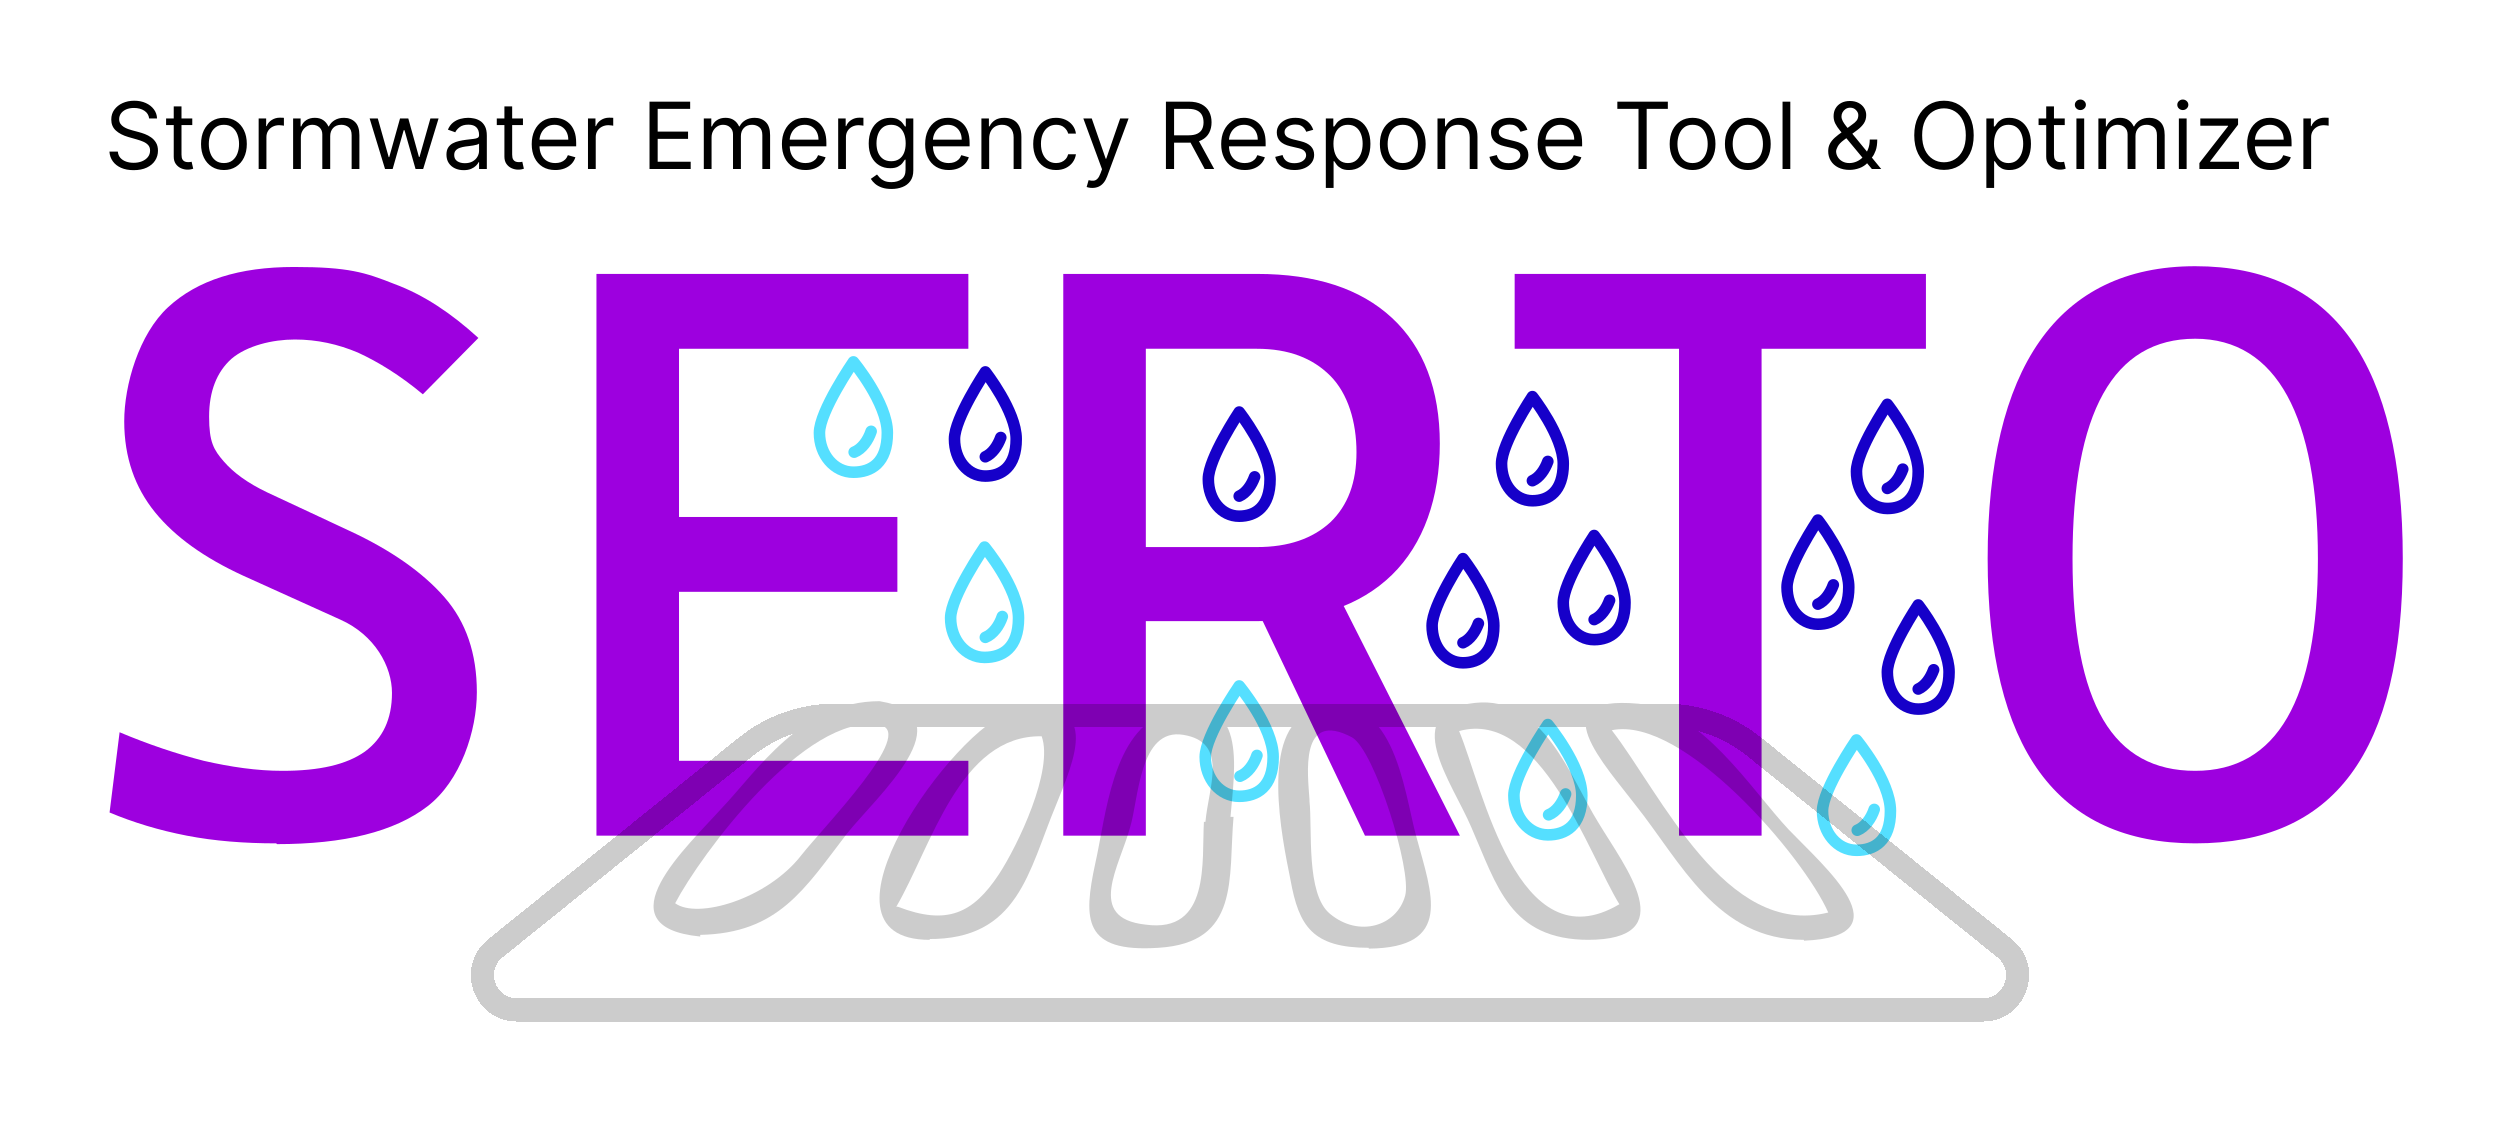 <svg width="324" height="146" viewBox="0 0 324 146" fill="none" xmlns="http://www.w3.org/2000/svg">
<path d="M129.7 56.7C129.3 57.8 128.6 58.8 127.7 59.2M127.7 61.7C125.4 61.7 123.7 59.6 123.7 56.9C123.7 54.2 127.7 48.2 127.7 48.2C127.7 48.2 131.7 53.3 131.7 56.9C131.7 60.5 129.8 61.7 127.7 61.7Z" stroke="#1600C9" stroke-width="1.5" stroke-linecap="round" stroke-linejoin="round"/>
<path d="M112.9 55.9C112.5 57.1 111.7 58.2 110.7 58.6M110.6 61.2C108.1 61.2 106.2 58.9 106.2 56.1C106.2 53.3 110.6 46.9 110.6 46.9C110.6 46.9 115 52.2 115 56.1C115 60 112.9 61.2 110.6 61.2Z" stroke="#55DFFF" stroke-width="1.5" stroke-linecap="round" stroke-linejoin="round"/>
<path d="M129.9 79.9C129.5 81.1 128.7 82.2 127.7 82.6M127.6 85.2C125.1 85.2 123.2 82.9 123.2 80.1C123.2 77.3 127.6 70.9 127.6 70.9C127.6 70.9 132 76.2 132 80.1C132 84 129.9 85.2 127.6 85.2Z" stroke="#55DFFF" stroke-width="1.5" stroke-linecap="round" stroke-linejoin="round"/>
<path d="M162.9 97.9C162.5 99.1 161.7 100.2 160.7 100.6M160.6 103.2C158.1 103.2 156.2 100.9 156.2 98.1C156.2 95.3 160.6 88.9 160.6 88.9C160.6 88.9 165 94.2 165 98.1C165 102 162.9 103.2 160.6 103.2Z" stroke="#55DFFF" stroke-width="1.5" stroke-linecap="round" stroke-linejoin="round"/>
<path d="M202.9 102.9C202.5 104.1 201.7 105.2 200.7 105.6M200.6 108.2C198.1 108.2 196.2 105.9 196.2 103.1C196.2 100.3 200.6 93.9 200.6 93.9C200.6 93.9 205 99.2 205 103.1C205 107 202.9 108.2 200.6 108.2Z" stroke="#55DFFF" stroke-width="1.5" stroke-linecap="round" stroke-linejoin="round"/>
<path d="M242.9 104.9C242.5 106.1 241.7 107.2 240.7 107.6M240.6 110.2C238.1 110.2 236.2 107.9 236.2 105.1C236.2 102.3 240.6 95.9 240.6 95.9C240.6 95.9 245 101.2 245 105.1C245 109 242.9 110.2 240.6 110.2Z" stroke="#55DFFF" stroke-width="1.5" stroke-linecap="round" stroke-linejoin="round"/>
<path d="M162.6 61.8C162.2 62.9 161.5 63.9 160.6 64.3M160.6 66.9C158.3 66.9 156.6 64.8 156.6 62.1C156.6 59.4 160.6 53.4 160.6 53.4C160.6 53.4 164.6 58.5 164.6 62.1C164.6 65.7 162.7 66.9 160.6 66.9Z" stroke="#1600C9" stroke-width="1.5" stroke-linecap="round" stroke-linejoin="round"/>
<path d="M200.6 59.8C200.2 60.9 199.5 61.9 198.6 62.3M198.6 64.9C196.3 64.9 194.6 62.8 194.6 60.1C194.6 57.4 198.6 51.4 198.6 51.4C198.6 51.4 202.6 56.5 202.6 60.1C202.6 63.7 200.7 64.9 198.6 64.9Z" stroke="#1600C9" stroke-width="1.5" stroke-linecap="round" stroke-linejoin="round"/>
<path d="M208.6 77.8C208.2 78.9 207.5 79.9 206.6 80.3M206.6 82.9C204.3 82.9 202.6 80.8 202.6 78.1C202.6 75.4 206.6 69.4 206.6 69.4C206.6 69.4 210.6 74.5 210.6 78.1C210.6 81.7 208.7 82.9 206.6 82.9Z" stroke="#1600C9" stroke-width="1.5" stroke-linecap="round" stroke-linejoin="round"/>
<path d="M237.6 75.8C237.2 76.9 236.5 77.9 235.6 78.3M235.6 80.9C233.3 80.9 231.6 78.8 231.6 76.1C231.6 73.4 235.6 67.4 235.6 67.4C235.6 67.4 239.6 72.5 239.6 76.1C239.6 79.7 237.7 80.9 235.6 80.9Z" stroke="#1600C9" stroke-width="1.5" stroke-linecap="round" stroke-linejoin="round"/>
<path d="M246.6 60.8C246.2 61.9 245.5 62.9 244.6 63.3M244.6 65.9C242.3 65.9 240.6 63.8 240.6 61.1C240.6 58.4 244.6 52.4 244.6 52.4C244.6 52.4 248.6 57.5 248.6 61.1C248.6 64.7 246.7 65.9 244.6 65.9Z" stroke="#1600C9" stroke-width="1.5" stroke-linecap="round" stroke-linejoin="round"/>
<path d="M250.6 86.8C250.2 87.9 249.5 88.9 248.6 89.3M248.6 91.9C246.3 91.9 244.6 89.8 244.6 87.1C244.6 84.4 248.6 78.4 248.6 78.4C248.6 78.4 252.6 83.5 252.6 87.1C252.6 90.7 250.7 91.9 248.6 91.9Z" stroke="#1600C9" stroke-width="1.5" stroke-linecap="round" stroke-linejoin="round"/>
<path d="M191.6 80.8C191.2 81.9 190.5 82.9 189.6 83.3M189.6 85.9C187.3 85.9 185.6 83.8 185.6 81.1C185.6 78.4 189.6 72.4 189.6 72.4C189.6 72.4 193.6 77.5 193.6 81.1C193.6 84.7 191.7 85.9 189.6 85.9Z" stroke="#1600C9" stroke-width="1.5" stroke-linecap="round" stroke-linejoin="round"/>
<path d="M35.8 109.3C31.7 109.3 27.8 109 24.2 108.3C20.6 107.6 17.3 106.6 14.2 105.3L15.5 94.9C19.3 96.5 22.9 97.7 26.4 98.6C29.9 99.4 33.3 99.9 36.6 99.9C41.4 99.9 44.9 99.1 47.3 97.4C49.6 95.7 50.8 93.2 50.8 89.8C50.8 86.4 48.6 82.3 44.1 80.3L31.5 74.6C26.5 72.3 22.7 69.6 20.1 66.4C17.5 63.2 16.1 59.3 16.1 54.6C16.1 49.9 18 43.3 21.8 39.8C25.6 36.3 31 34.6 38.1 34.6C45.2 34.6 47.3 35.3 51.1 36.8C54.9 38.2 58.5 40.6 62 43.8L54.8 51.1C51.8 48.6 49 46.9 46.4 45.7C43.8 44.6 41.1 44 38.2 44C35.3 44 32 44.8 30 46.5C28.1 48.2 27.1 50.7 27.1 54C27.1 57.3 27.7 58.3 29 59.8C30.3 61.3 32.1 62.6 34.6 63.8L45.3 68.8C50.7 71.3 54.8 74.2 57.6 77.4C60.4 80.6 61.8 84.7 61.8 89.7C61.8 94.7 59.7 101.2 55.4 104.5C51.1 107.8 44.6 109.4 35.9 109.4L35.8 109.3Z" fill="#9D00DF"/>
<path d="M77.3 108.3V35.5H88V108.3H77.3ZM77.3 45.2V35.5H125.5V45.2H77.3ZM77.3 76.7V67H116.3V76.7H77.3ZM77.3 108.3V98.6H125.5V108.3H77.3Z" fill="#9D00DF"/>
<path d="M137.8 108.3V35.5H148.5V108.3H137.8ZM147.8 80.6V70.9H162.9C167 70.9 170.1 69.8 172.4 67.7C174.7 65.5 175.8 62.5 175.8 58.6C175.8 54.7 174.7 51 172.4 48.7C170.1 46.4 167 45.2 162.9 45.2H148L146.8 35.5H162.9C170.5 35.5 176.3 37.4 180.4 41.2C184.5 45 186.6 50.5 186.6 57.5C186.6 64.5 184.5 70.5 180.4 74.5C176.3 78.5 170.4 80.5 162.9 80.5H147.8V80.6ZM176.9 108.3L160.6 74.1H171.9L189.2 108.3H176.9Z" fill="#9D00DF"/>
<path d="M196.3 45.2V35.5H249.6V45.2H196.3ZM217.6 108.3V35.5H228.3V108.3H217.6Z" fill="#9D00DF"/>
<path d="M284.5 109.3C266.6 109.3 257.6 97 257.6 72.4C257.6 47.8 266.6 34.5 284.5 34.5C302.4 34.5 311.4 47.1 311.4 72.4C311.4 97.7 302.4 109.3 284.5 109.3ZM284.5 99.9C295.1 99.9 300.4 90.7 300.4 72.4C300.4 54.1 295.1 43.9 284.5 43.9C273.9 43.9 268.6 53.4 268.6 72.4C268.6 91.4 273.9 99.9 284.5 99.9Z" fill="#9D00DF"/>
<path d="M19.329 15.354C19.278 14.923 19.071 14.588 18.707 14.349C18.344 14.11 17.898 13.991 17.369 13.991C16.983 13.991 16.645 14.053 16.355 14.178C16.068 14.303 15.844 14.475 15.682 14.694C15.523 14.913 15.443 15.161 15.443 15.44C15.443 15.673 15.499 15.873 15.609 16.041C15.723 16.205 15.868 16.343 16.044 16.454C16.22 16.562 16.405 16.651 16.598 16.722C16.791 16.791 16.969 16.846 17.131 16.889L18.017 17.127C18.244 17.187 18.497 17.269 18.776 17.374C19.057 17.48 19.325 17.623 19.581 17.805C19.84 17.984 20.053 18.214 20.22 18.495C20.388 18.776 20.472 19.122 20.472 19.531C20.472 20.002 20.348 20.428 20.101 20.809C19.857 21.19 19.499 21.492 19.027 21.717C18.558 21.941 17.989 22.053 17.318 22.053C16.693 22.053 16.152 21.953 15.695 21.751C15.24 21.549 14.882 21.268 14.621 20.907C14.362 20.546 14.216 20.127 14.182 19.65H15.273C15.301 19.98 15.412 20.252 15.605 20.468C15.801 20.681 16.048 20.84 16.347 20.945C16.648 21.048 16.972 21.099 17.318 21.099C17.722 21.099 18.084 21.034 18.405 20.903C18.726 20.769 18.98 20.585 19.168 20.349C19.355 20.11 19.449 19.832 19.449 19.514C19.449 19.224 19.368 18.988 19.206 18.806C19.044 18.624 18.831 18.477 18.567 18.363C18.303 18.249 18.017 18.15 17.71 18.065L16.636 17.758C15.954 17.562 15.415 17.282 15.017 16.919C14.619 16.555 14.421 16.079 14.421 15.491C14.421 15.002 14.553 14.576 14.817 14.213C15.084 13.846 15.442 13.562 15.891 13.36C16.342 13.156 16.847 13.053 17.403 13.053C17.966 13.053 18.466 13.154 18.903 13.356C19.341 13.555 19.688 13.828 19.943 14.174C20.202 14.521 20.338 14.914 20.352 15.354H19.329ZM24.919 15.354V16.207H21.527V15.354H24.919ZM22.516 13.786H23.522V20.025C23.522 20.309 23.563 20.522 23.645 20.664C23.73 20.803 23.838 20.897 23.969 20.945C24.103 20.991 24.243 21.014 24.391 21.014C24.502 21.014 24.593 21.008 24.664 20.997C24.735 20.982 24.791 20.971 24.834 20.962L25.039 21.866C24.971 21.892 24.875 21.917 24.753 21.943C24.631 21.971 24.476 21.985 24.289 21.985C24.005 21.985 23.726 21.924 23.453 21.802C23.184 21.68 22.959 21.494 22.78 21.244C22.604 20.994 22.516 20.678 22.516 20.298V13.786ZM29.021 22.036C28.43 22.036 27.912 21.896 27.466 21.614C27.022 21.333 26.676 20.94 26.426 20.434C26.179 19.928 26.055 19.337 26.055 18.661C26.055 17.98 26.179 17.384 26.426 16.876C26.676 16.367 27.022 15.972 27.466 15.691C27.912 15.41 28.43 15.269 29.021 15.269C29.612 15.269 30.129 15.41 30.572 15.691C31.018 15.972 31.365 16.367 31.612 16.876C31.862 17.384 31.987 17.98 31.987 18.661C31.987 19.337 31.862 19.928 31.612 20.434C31.365 20.94 31.018 21.333 30.572 21.614C30.129 21.896 29.612 22.036 29.021 22.036ZM29.021 21.133C29.47 21.133 29.839 21.018 30.129 20.788C30.419 20.558 30.633 20.255 30.772 19.88C30.912 19.505 30.981 19.099 30.981 18.661C30.981 18.224 30.912 17.816 30.772 17.438C30.633 17.061 30.419 16.755 30.129 16.522C29.839 16.289 29.47 16.173 29.021 16.173C28.572 16.173 28.203 16.289 27.913 16.522C27.623 16.755 27.409 17.061 27.27 17.438C27.13 17.816 27.061 18.224 27.061 18.661C27.061 19.099 27.13 19.505 27.27 19.88C27.409 20.255 27.623 20.558 27.913 20.788C28.203 21.018 28.572 21.133 29.021 21.133ZM33.522 21.9V15.354H34.494V16.343H34.562C34.681 16.019 34.897 15.757 35.209 15.555C35.522 15.353 35.874 15.252 36.266 15.252C36.34 15.252 36.432 15.254 36.543 15.257C36.654 15.259 36.738 15.264 36.795 15.269V16.292C36.761 16.284 36.682 16.271 36.56 16.254C36.441 16.234 36.315 16.224 36.181 16.224C35.863 16.224 35.579 16.291 35.329 16.424C35.082 16.555 34.886 16.737 34.741 16.97C34.599 17.2 34.528 17.462 34.528 17.758V21.9H33.522ZM37.987 21.9V15.354H38.959V16.377H39.044C39.18 16.028 39.4 15.757 39.704 15.563C40.008 15.367 40.373 15.269 40.799 15.269C41.231 15.269 41.591 15.367 41.877 15.563C42.167 15.757 42.393 16.028 42.555 16.377H42.623C42.791 16.039 43.042 15.771 43.377 15.572C43.713 15.37 44.115 15.269 44.584 15.269C45.169 15.269 45.647 15.453 46.02 15.819C46.392 16.183 46.578 16.749 46.578 17.519V21.9H45.572V17.519C45.572 17.036 45.44 16.691 45.176 16.484C44.912 16.276 44.6 16.173 44.242 16.173C43.782 16.173 43.426 16.312 43.173 16.59C42.92 16.866 42.794 17.215 42.794 17.639V21.9H41.771V17.417C41.771 17.045 41.65 16.745 41.409 16.518C41.167 16.288 40.856 16.173 40.475 16.173C40.214 16.173 39.97 16.242 39.742 16.381C39.518 16.521 39.336 16.714 39.197 16.961C39.061 17.205 38.992 17.488 38.992 17.809V21.9H37.987ZM49.9 21.9L47.905 15.354H48.962L50.377 20.366H50.445L51.843 15.354H52.916L54.297 20.349H54.365L55.78 15.354H56.837L54.843 21.9H53.854L52.422 16.872H52.32L50.888 21.9H49.9ZM60.093 22.053C59.678 22.053 59.301 21.975 58.963 21.819C58.625 21.66 58.357 21.431 58.158 21.133C57.959 20.832 57.86 20.468 57.86 20.042C57.86 19.667 57.934 19.363 58.081 19.13C58.229 18.894 58.426 18.71 58.674 18.576C58.921 18.443 59.194 18.343 59.492 18.278C59.793 18.21 60.096 18.156 60.4 18.116C60.797 18.065 61.12 18.026 61.367 18.001C61.617 17.972 61.799 17.926 61.912 17.86C62.029 17.795 62.087 17.681 62.087 17.519V17.485C62.087 17.065 61.972 16.738 61.742 16.505C61.515 16.272 61.169 16.156 60.706 16.156C60.226 16.156 59.85 16.261 59.577 16.471C59.304 16.681 59.113 16.906 59.002 17.144L58.047 16.803C58.218 16.406 58.445 16.096 58.729 15.874C59.016 15.65 59.328 15.494 59.666 15.406C60.008 15.315 60.343 15.269 60.672 15.269C60.883 15.269 61.124 15.295 61.397 15.346C61.672 15.394 61.938 15.495 62.194 15.649C62.452 15.802 62.666 16.034 62.837 16.343C63.008 16.653 63.093 17.068 63.093 17.587V21.9H62.087V21.014H62.036C61.968 21.156 61.854 21.308 61.695 21.47C61.536 21.631 61.324 21.769 61.06 21.883C60.796 21.997 60.473 22.053 60.093 22.053ZM60.246 21.15C60.644 21.15 60.979 21.072 61.252 20.916C61.527 20.759 61.735 20.558 61.874 20.311C62.016 20.063 62.087 19.803 62.087 19.531V18.61C62.044 18.661 61.951 18.708 61.806 18.751C61.664 18.791 61.499 18.826 61.311 18.857C61.127 18.886 60.946 18.911 60.77 18.934C60.597 18.954 60.456 18.971 60.348 18.985C60.087 19.019 59.843 19.075 59.615 19.151C59.391 19.225 59.209 19.337 59.07 19.488C58.934 19.636 58.865 19.837 58.865 20.093C58.865 20.443 58.995 20.707 59.253 20.886C59.515 21.062 59.846 21.15 60.246 21.15ZM67.775 15.354V16.207H64.383V15.354H67.775ZM65.371 13.786H66.377V20.025C66.377 20.309 66.418 20.522 66.501 20.664C66.586 20.803 66.694 20.897 66.825 20.945C66.958 20.991 67.099 21.014 67.246 21.014C67.357 21.014 67.448 21.008 67.519 20.997C67.59 20.982 67.647 20.971 67.69 20.962L67.894 21.866C67.826 21.892 67.731 21.917 67.609 21.943C67.487 21.971 67.332 21.985 67.144 21.985C66.86 21.985 66.582 21.924 66.309 21.802C66.039 21.68 65.815 21.494 65.636 21.244C65.46 20.994 65.371 20.678 65.371 20.298V13.786ZM71.962 22.036C71.331 22.036 70.787 21.897 70.329 21.619C69.875 21.337 69.524 20.945 69.277 20.443C69.033 19.937 68.91 19.349 68.91 18.678C68.91 18.008 69.033 17.417 69.277 16.906C69.524 16.392 69.868 15.991 70.308 15.704C70.751 15.414 71.269 15.269 71.859 15.269C72.2 15.269 72.537 15.326 72.869 15.44C73.202 15.553 73.504 15.738 73.777 15.994C74.05 16.247 74.267 16.582 74.429 16.999C74.591 17.417 74.672 17.931 74.672 18.542V18.968H69.626V18.099H73.649C73.649 17.73 73.575 17.4 73.428 17.11C73.283 16.82 73.075 16.592 72.805 16.424C72.538 16.256 72.223 16.173 71.859 16.173C71.459 16.173 71.112 16.272 70.82 16.471C70.53 16.667 70.307 16.923 70.151 17.238C69.994 17.553 69.916 17.892 69.916 18.252V18.832C69.916 19.326 70.001 19.745 70.172 20.089C70.345 20.43 70.585 20.69 70.892 20.869C71.199 21.045 71.555 21.133 71.962 21.133C72.226 21.133 72.465 21.096 72.678 21.022C72.894 20.945 73.079 20.832 73.236 20.681C73.392 20.528 73.513 20.337 73.598 20.11L74.57 20.383C74.467 20.712 74.296 21.002 74.054 21.252C73.812 21.499 73.514 21.693 73.159 21.832C72.804 21.968 72.405 22.036 71.962 22.036ZM76.202 21.9V15.354H77.173V16.343H77.242C77.361 16.019 77.577 15.757 77.889 15.555C78.202 15.353 78.554 15.252 78.946 15.252C79.02 15.252 79.112 15.254 79.223 15.257C79.334 15.259 79.418 15.264 79.474 15.269V16.292C79.44 16.284 79.362 16.271 79.24 16.254C79.121 16.234 78.994 16.224 78.861 16.224C78.543 16.224 78.258 16.291 78.008 16.424C77.761 16.555 77.565 16.737 77.421 16.97C77.278 17.2 77.207 17.462 77.207 17.758V21.9H76.202ZM84.178 21.9V13.173H89.445V14.11H85.235V17.059H89.172V17.997H85.235V20.962H89.513V21.9H84.178ZM91.213 21.9V15.354H92.185V16.377H92.27C92.407 16.028 92.627 15.757 92.931 15.563C93.235 15.367 93.6 15.269 94.026 15.269C94.458 15.269 94.817 15.367 95.104 15.563C95.394 15.757 95.62 16.028 95.782 16.377H95.85C96.017 16.039 96.269 15.771 96.604 15.572C96.939 15.37 97.341 15.269 97.81 15.269C98.395 15.269 98.874 15.453 99.246 15.819C99.618 16.183 99.804 16.749 99.804 17.519V21.9H98.799V17.519C98.799 17.036 98.666 16.691 98.402 16.484C98.138 16.276 97.827 16.173 97.469 16.173C97.009 16.173 96.652 16.312 96.4 16.59C96.147 16.866 96.02 17.215 96.02 17.639V21.9H94.998V17.417C94.998 17.045 94.877 16.745 94.635 16.518C94.394 16.288 94.083 16.173 93.702 16.173C93.441 16.173 93.196 16.242 92.969 16.381C92.745 16.521 92.563 16.714 92.424 16.961C92.287 17.205 92.219 17.488 92.219 17.809V21.9H91.213ZM104.387 22.036C103.757 22.036 103.213 21.897 102.755 21.619C102.301 21.337 101.95 20.945 101.703 20.443C101.458 19.937 101.336 19.349 101.336 18.678C101.336 18.008 101.458 17.417 101.703 16.906C101.95 16.392 102.294 15.991 102.734 15.704C103.177 15.414 103.694 15.269 104.285 15.269C104.626 15.269 104.963 15.326 105.295 15.44C105.627 15.553 105.93 15.738 106.203 15.994C106.475 16.247 106.693 16.582 106.855 16.999C107.017 17.417 107.098 17.931 107.098 18.542V18.968H102.052V18.099H106.075C106.075 17.73 106.001 17.4 105.853 17.11C105.708 16.82 105.501 16.592 105.231 16.424C104.964 16.256 104.649 16.173 104.285 16.173C103.885 16.173 103.538 16.272 103.245 16.471C102.956 16.667 102.733 16.923 102.576 17.238C102.42 17.553 102.342 17.892 102.342 18.252V18.832C102.342 19.326 102.427 19.745 102.598 20.089C102.771 20.43 103.011 20.69 103.318 20.869C103.625 21.045 103.981 21.133 104.387 21.133C104.652 21.133 104.89 21.096 105.103 21.022C105.319 20.945 105.505 20.832 105.662 20.681C105.818 20.528 105.939 20.337 106.024 20.11L106.995 20.383C106.893 20.712 106.721 21.002 106.48 21.252C106.238 21.499 105.94 21.693 105.585 21.832C105.23 21.968 104.831 22.036 104.387 22.036ZM108.627 21.9V15.354H109.599V16.343H109.667C109.787 16.019 110.002 15.757 110.315 15.555C110.627 15.353 110.98 15.252 111.372 15.252C111.446 15.252 111.538 15.254 111.649 15.257C111.76 15.259 111.843 15.264 111.9 15.269V16.292C111.866 16.284 111.788 16.271 111.666 16.254C111.547 16.234 111.42 16.224 111.287 16.224C110.968 16.224 110.684 16.291 110.434 16.424C110.187 16.555 109.991 16.737 109.846 16.97C109.704 17.2 109.633 17.462 109.633 17.758V21.9H108.627ZM115.535 24.491C115.049 24.491 114.632 24.428 114.282 24.303C113.933 24.181 113.642 24.019 113.409 23.818C113.179 23.619 112.995 23.406 112.859 23.178L113.66 22.616C113.751 22.735 113.866 22.872 114.005 23.025C114.145 23.181 114.335 23.316 114.576 23.43C114.821 23.546 115.14 23.605 115.535 23.605C116.064 23.605 116.5 23.477 116.843 23.221C117.187 22.965 117.359 22.565 117.359 22.019V20.69H117.274C117.2 20.809 117.095 20.957 116.958 21.133C116.825 21.306 116.632 21.461 116.379 21.597C116.129 21.731 115.791 21.798 115.365 21.798C114.836 21.798 114.362 21.673 113.941 21.423C113.524 21.173 113.193 20.809 112.949 20.332C112.707 19.855 112.586 19.275 112.586 18.593C112.586 17.923 112.704 17.339 112.94 16.842C113.176 16.342 113.504 15.955 113.924 15.683C114.345 15.407 114.831 15.269 115.382 15.269C115.808 15.269 116.146 15.34 116.396 15.482C116.649 15.622 116.842 15.781 116.975 15.96C117.112 16.136 117.217 16.281 117.291 16.394H117.393V15.354H118.365V22.087C118.365 22.65 118.237 23.107 117.981 23.46C117.728 23.815 117.387 24.075 116.958 24.239C116.532 24.407 116.058 24.491 115.535 24.491ZM115.501 20.894C115.904 20.894 116.245 20.802 116.524 20.617C116.802 20.433 117.014 20.167 117.159 19.82C117.304 19.474 117.376 19.059 117.376 18.576C117.376 18.105 117.305 17.688 117.163 17.328C117.021 16.967 116.811 16.684 116.532 16.48C116.254 16.275 115.91 16.173 115.501 16.173C115.075 16.173 114.72 16.281 114.436 16.497C114.154 16.712 113.943 17.002 113.801 17.366C113.662 17.73 113.592 18.133 113.592 18.576C113.592 19.031 113.663 19.433 113.805 19.782C113.95 20.129 114.163 20.401 114.444 20.6C114.728 20.796 115.081 20.894 115.501 20.894ZM122.95 22.036C122.319 22.036 121.775 21.897 121.318 21.619C120.863 21.337 120.512 20.945 120.265 20.443C120.021 19.937 119.899 19.349 119.899 18.678C119.899 18.008 120.021 17.417 120.265 16.906C120.512 16.392 120.856 15.991 121.297 15.704C121.74 15.414 122.257 15.269 122.848 15.269C123.189 15.269 123.525 15.326 123.858 15.44C124.19 15.553 124.493 15.738 124.765 15.994C125.038 16.247 125.255 16.582 125.417 16.999C125.579 17.417 125.66 17.931 125.66 18.542V18.968H120.615V18.099H124.637C124.637 17.73 124.564 17.4 124.416 17.11C124.271 16.82 124.064 16.592 123.794 16.424C123.527 16.256 123.211 16.173 122.848 16.173C122.447 16.173 122.1 16.272 121.808 16.471C121.518 16.667 121.295 16.923 121.139 17.238C120.983 17.553 120.904 17.892 120.904 18.252V18.832C120.904 19.326 120.99 19.745 121.16 20.089C121.333 20.43 121.574 20.69 121.88 20.869C122.187 21.045 122.544 21.133 122.95 21.133C123.214 21.133 123.453 21.096 123.666 21.022C123.882 20.945 124.068 20.832 124.224 20.681C124.38 20.528 124.501 20.337 124.586 20.11L125.558 20.383C125.456 20.712 125.284 21.002 125.042 21.252C124.801 21.499 124.502 21.693 124.147 21.832C123.792 21.968 123.393 22.036 122.95 22.036ZM128.196 17.962V21.9H127.19V15.354H128.162V16.377H128.247C128.4 16.045 128.633 15.778 128.946 15.576C129.258 15.372 129.662 15.269 130.156 15.269C130.599 15.269 130.987 15.36 131.319 15.542C131.652 15.721 131.91 15.994 132.095 16.36C132.279 16.724 132.372 17.184 132.372 17.741V21.9H131.366V17.809C131.366 17.295 131.233 16.894 130.966 16.607C130.699 16.318 130.332 16.173 129.866 16.173C129.545 16.173 129.258 16.242 129.005 16.381C128.755 16.521 128.558 16.724 128.413 16.991C128.268 17.258 128.196 17.582 128.196 17.962ZM136.869 22.036C136.255 22.036 135.727 21.892 135.283 21.602C134.84 21.312 134.499 20.913 134.261 20.404C134.022 19.896 133.903 19.315 133.903 18.661C133.903 17.997 134.025 17.41 134.269 16.901C134.516 16.39 134.86 15.991 135.3 15.704C135.744 15.414 136.261 15.269 136.852 15.269C137.312 15.269 137.727 15.354 138.096 15.525C138.465 15.695 138.768 15.934 139.004 16.241C139.239 16.548 139.386 16.906 139.442 17.315H138.437C138.36 17.017 138.19 16.752 137.925 16.522C137.664 16.289 137.312 16.173 136.869 16.173C136.477 16.173 136.133 16.275 135.837 16.48C135.545 16.681 135.316 16.967 135.151 17.336C134.989 17.703 134.908 18.133 134.908 18.627C134.908 19.133 134.988 19.573 135.147 19.948C135.309 20.323 135.536 20.614 135.829 20.822C136.124 21.029 136.471 21.133 136.869 21.133C137.13 21.133 137.367 21.087 137.58 20.997C137.793 20.906 137.974 20.775 138.121 20.605C138.269 20.434 138.374 20.23 138.437 19.991H139.442C139.386 20.377 139.245 20.725 139.021 21.035C138.799 21.342 138.505 21.586 138.138 21.768C137.775 21.947 137.352 22.036 136.869 22.036ZM141.56 24.355C141.39 24.355 141.238 24.34 141.104 24.312C140.971 24.286 140.879 24.261 140.827 24.235L141.083 23.349C141.327 23.411 141.543 23.434 141.731 23.417C141.918 23.4 142.085 23.316 142.229 23.166C142.377 23.018 142.512 22.778 142.634 22.445L142.822 21.934L140.401 15.354H141.492L143.299 20.57H143.367L145.174 15.354H146.265L143.487 22.855C143.362 23.193 143.207 23.472 143.022 23.694C142.837 23.919 142.623 24.085 142.379 24.193C142.137 24.301 141.864 24.355 141.56 24.355ZM151.104 21.9V13.173H154.053C154.734 13.173 155.294 13.289 155.732 13.522C156.169 13.752 156.493 14.069 156.703 14.472C156.913 14.876 157.018 15.335 157.018 15.849C157.018 16.363 156.913 16.819 156.703 17.217C156.493 17.614 156.17 17.927 155.736 18.154C155.301 18.379 154.746 18.491 154.07 18.491H151.683V17.536H154.036C154.501 17.536 154.876 17.468 155.161 17.332C155.447 17.195 155.655 17.002 155.783 16.752C155.913 16.499 155.979 16.198 155.979 15.849C155.979 15.499 155.913 15.194 155.783 14.933C155.652 14.671 155.443 14.47 155.156 14.328C154.869 14.183 154.49 14.11 154.018 14.11H152.161V21.9H151.104ZM155.212 17.98L157.359 21.9H156.132L154.018 17.98H155.212ZM161.317 22.036C160.686 22.036 160.142 21.897 159.685 21.619C159.23 21.337 158.88 20.945 158.632 20.443C158.388 19.937 158.266 19.349 158.266 18.678C158.266 18.008 158.388 17.417 158.632 16.906C158.88 16.392 159.223 15.991 159.664 15.704C160.107 15.414 160.624 15.269 161.215 15.269C161.556 15.269 161.892 15.326 162.225 15.44C162.557 15.553 162.86 15.738 163.132 15.994C163.405 16.247 163.623 16.582 163.784 16.999C163.946 17.417 164.027 17.931 164.027 18.542V18.968H158.982V18.099H163.005C163.005 17.73 162.931 17.4 162.783 17.11C162.638 16.82 162.431 16.592 162.161 16.424C161.894 16.256 161.578 16.173 161.215 16.173C160.814 16.173 160.468 16.272 160.175 16.471C159.885 16.667 159.662 16.923 159.506 17.238C159.35 17.553 159.272 17.892 159.272 18.252V18.832C159.272 19.326 159.357 19.745 159.527 20.089C159.701 20.43 159.941 20.69 160.248 20.869C160.554 21.045 160.911 21.133 161.317 21.133C161.581 21.133 161.82 21.096 162.033 21.022C162.249 20.945 162.435 20.832 162.591 20.681C162.748 20.528 162.868 20.337 162.953 20.11L163.925 20.383C163.823 20.712 163.651 21.002 163.409 21.252C163.168 21.499 162.87 21.693 162.515 21.832C162.159 21.968 161.76 22.036 161.317 22.036ZM170.194 16.82L169.29 17.076C169.233 16.926 169.15 16.779 169.039 16.637C168.931 16.492 168.783 16.373 168.596 16.279C168.408 16.186 168.168 16.139 167.875 16.139C167.475 16.139 167.141 16.231 166.874 16.416C166.61 16.597 166.478 16.829 166.478 17.11C166.478 17.36 166.569 17.558 166.75 17.703C166.932 17.847 167.216 17.968 167.603 18.065L168.574 18.303C169.159 18.445 169.596 18.663 169.882 18.955C170.169 19.245 170.313 19.619 170.313 20.076C170.313 20.451 170.205 20.786 169.989 21.082C169.776 21.377 169.478 21.61 169.094 21.781C168.711 21.951 168.265 22.036 167.756 22.036C167.088 22.036 166.536 21.892 166.098 21.602C165.661 21.312 165.384 20.889 165.267 20.332L166.222 20.093C166.313 20.445 166.485 20.71 166.738 20.886C166.993 21.062 167.327 21.15 167.739 21.15C168.208 21.15 168.58 21.051 168.855 20.852C169.134 20.65 169.273 20.409 169.273 20.127C169.273 19.9 169.194 19.71 169.034 19.556C168.875 19.4 168.631 19.284 168.301 19.207L167.211 18.951C166.611 18.809 166.171 18.589 165.89 18.291C165.611 17.989 165.472 17.613 165.472 17.161C165.472 16.792 165.576 16.465 165.783 16.181C165.993 15.897 166.279 15.674 166.64 15.512C167.003 15.35 167.415 15.269 167.875 15.269C168.523 15.269 169.032 15.411 169.401 15.695C169.773 15.979 170.037 16.355 170.194 16.82ZM171.827 24.355V15.354H172.798V16.394H172.918C172.991 16.281 173.094 16.136 173.224 15.96C173.358 15.781 173.548 15.622 173.795 15.482C174.045 15.34 174.384 15.269 174.81 15.269C175.361 15.269 175.847 15.407 176.267 15.683C176.688 15.958 177.016 16.349 177.251 16.855C177.487 17.36 177.605 17.957 177.605 18.644C177.605 19.337 177.487 19.938 177.251 20.447C177.016 20.953 176.689 21.345 176.271 21.623C175.854 21.899 175.372 22.036 174.827 22.036C174.406 22.036 174.07 21.967 173.817 21.828C173.564 21.686 173.369 21.525 173.233 21.346C173.097 21.164 172.991 21.014 172.918 20.894H172.832V24.355H171.827ZM172.815 18.627C172.815 19.122 172.888 19.558 173.033 19.936C173.178 20.311 173.389 20.605 173.668 20.818C173.946 21.028 174.287 21.133 174.69 21.133C175.111 21.133 175.462 21.022 175.743 20.801C176.027 20.576 176.24 20.275 176.382 19.897C176.527 19.517 176.599 19.093 176.599 18.627C176.599 18.167 176.528 17.752 176.386 17.383C176.247 17.011 176.036 16.717 175.751 16.501C175.47 16.282 175.116 16.173 174.69 16.173C174.281 16.173 173.938 16.276 173.659 16.484C173.381 16.688 173.17 16.975 173.028 17.345C172.886 17.711 172.815 18.139 172.815 18.627ZM181.798 22.036C181.207 22.036 180.689 21.896 180.243 21.614C179.8 21.333 179.453 20.94 179.203 20.434C178.956 19.928 178.832 19.337 178.832 18.661C178.832 17.98 178.956 17.384 179.203 16.876C179.453 16.367 179.8 15.972 180.243 15.691C180.689 15.41 181.207 15.269 181.798 15.269C182.389 15.269 182.906 15.41 183.349 15.691C183.795 15.972 184.142 16.367 184.389 16.876C184.639 17.384 184.764 17.98 184.764 18.661C184.764 19.337 184.639 19.928 184.389 20.434C184.142 20.94 183.795 21.333 183.349 21.614C182.906 21.896 182.389 22.036 181.798 22.036ZM181.798 21.133C182.247 21.133 182.616 21.018 182.906 20.788C183.196 20.558 183.411 20.255 183.55 19.88C183.689 19.505 183.759 19.099 183.759 18.661C183.759 18.224 183.689 17.816 183.55 17.438C183.411 17.061 183.196 16.755 182.906 16.522C182.616 16.289 182.247 16.173 181.798 16.173C181.349 16.173 180.98 16.289 180.69 16.522C180.401 16.755 180.186 17.061 180.047 17.438C179.908 17.816 179.838 18.224 179.838 18.661C179.838 19.099 179.908 19.505 180.047 19.88C180.186 20.255 180.401 20.558 180.69 20.788C180.98 21.018 181.349 21.133 181.798 21.133ZM187.305 17.962V21.9H186.299V15.354H187.271V16.377H187.356C187.51 16.045 187.743 15.778 188.055 15.576C188.368 15.372 188.771 15.269 189.265 15.269C189.708 15.269 190.096 15.36 190.429 15.542C190.761 15.721 191.02 15.994 191.204 16.36C191.389 16.724 191.481 17.184 191.481 17.741V21.9H190.475V17.809C190.475 17.295 190.342 16.894 190.075 16.607C189.808 16.318 189.441 16.173 188.975 16.173C188.654 16.173 188.368 16.242 188.115 16.381C187.865 16.521 187.667 16.724 187.522 16.991C187.377 17.258 187.305 17.582 187.305 17.962ZM197.955 16.82L197.052 17.076C196.995 16.926 196.911 16.779 196.8 16.637C196.692 16.492 196.545 16.373 196.357 16.279C196.17 16.186 195.93 16.139 195.637 16.139C195.237 16.139 194.903 16.231 194.636 16.416C194.371 16.597 194.239 16.829 194.239 17.11C194.239 17.36 194.33 17.558 194.512 17.703C194.694 17.847 194.978 17.968 195.364 18.065L196.336 18.303C196.921 18.445 197.357 18.663 197.644 18.955C197.931 19.245 198.075 19.619 198.075 20.076C198.075 20.451 197.967 20.786 197.751 21.082C197.538 21.377 197.239 21.61 196.856 21.781C196.472 21.951 196.026 22.036 195.518 22.036C194.85 22.036 194.298 21.892 193.86 21.602C193.423 21.312 193.146 20.889 193.029 20.332L193.984 20.093C194.075 20.445 194.246 20.71 194.499 20.886C194.755 21.062 195.089 21.15 195.501 21.15C195.969 21.15 196.342 21.051 196.617 20.852C196.896 20.65 197.035 20.409 197.035 20.127C197.035 19.9 196.955 19.71 196.796 19.556C196.637 19.4 196.393 19.284 196.063 19.207L194.972 18.951C194.373 18.809 193.933 18.589 193.651 18.291C193.373 17.989 193.234 17.613 193.234 17.161C193.234 16.792 193.337 16.465 193.545 16.181C193.755 15.897 194.04 15.674 194.401 15.512C194.765 15.35 195.177 15.269 195.637 15.269C196.285 15.269 196.793 15.411 197.163 15.695C197.535 15.979 197.799 16.355 197.955 16.82ZM202.333 22.036C201.702 22.036 201.158 21.897 200.701 21.619C200.246 21.337 199.895 20.945 199.648 20.443C199.404 19.937 199.282 19.349 199.282 18.678C199.282 18.008 199.404 17.417 199.648 16.906C199.895 16.392 200.239 15.991 200.679 15.704C201.123 15.414 201.64 15.269 202.23 15.269C202.571 15.269 202.908 15.326 203.24 15.44C203.573 15.553 203.875 15.738 204.148 15.994C204.421 16.247 204.638 16.582 204.8 16.999C204.962 17.417 205.043 17.931 205.043 18.542V18.968H199.998V18.099H204.02C204.02 17.73 203.946 17.4 203.799 17.11C203.654 16.82 203.446 16.592 203.176 16.424C202.909 16.256 202.594 16.173 202.23 16.173C201.83 16.173 201.483 16.272 201.191 16.471C200.901 16.667 200.678 16.923 200.522 17.238C200.365 17.553 200.287 17.892 200.287 18.252V18.832C200.287 19.326 200.373 19.745 200.543 20.089C200.716 20.43 200.956 20.69 201.263 20.869C201.57 21.045 201.926 21.133 202.333 21.133C202.597 21.133 202.836 21.096 203.049 21.022C203.265 20.945 203.451 20.832 203.607 20.681C203.763 20.528 203.884 20.337 203.969 20.11L204.941 20.383C204.838 20.712 204.667 21.002 204.425 21.252C204.184 21.499 203.885 21.693 203.53 21.832C203.175 21.968 202.776 22.036 202.333 22.036ZM209.607 14.11V13.173H216.152V14.11H213.408V21.9H212.351V14.11H209.607ZM219.357 22.036C218.766 22.036 218.248 21.896 217.801 21.614C217.358 21.333 217.012 20.94 216.762 20.434C216.515 19.928 216.391 19.337 216.391 18.661C216.391 17.98 216.515 17.384 216.762 16.876C217.012 16.367 217.358 15.972 217.801 15.691C218.248 15.41 218.766 15.269 219.357 15.269C219.948 15.269 220.465 15.41 220.908 15.691C221.354 15.972 221.701 16.367 221.948 16.876C222.198 17.384 222.323 17.98 222.323 18.661C222.323 19.337 222.198 19.928 221.948 20.434C221.701 20.94 221.354 21.333 220.908 21.614C220.465 21.896 219.948 22.036 219.357 22.036ZM219.357 21.133C219.806 21.133 220.175 21.018 220.465 20.788C220.755 20.558 220.969 20.255 221.108 19.88C221.248 19.505 221.317 19.099 221.317 18.661C221.317 18.224 221.248 17.816 221.108 17.438C220.969 17.061 220.755 16.755 220.465 16.522C220.175 16.289 219.806 16.173 219.357 16.173C218.908 16.173 218.539 16.289 218.249 16.522C217.959 16.755 217.745 17.061 217.605 17.438C217.466 17.816 217.397 18.224 217.397 18.661C217.397 19.099 217.466 19.505 217.605 19.88C217.745 20.255 217.959 20.558 218.249 20.788C218.539 21.018 218.908 21.133 219.357 21.133ZM226.517 22.036C225.926 22.036 225.408 21.896 224.962 21.614C224.518 21.333 224.172 20.94 223.922 20.434C223.675 19.928 223.551 19.337 223.551 18.661C223.551 17.98 223.675 17.384 223.922 16.876C224.172 16.367 224.518 15.972 224.962 15.691C225.408 15.41 225.926 15.269 226.517 15.269C227.108 15.269 227.625 15.41 228.068 15.691C228.514 15.972 228.861 16.367 229.108 16.876C229.358 17.384 229.483 17.98 229.483 18.661C229.483 19.337 229.358 19.928 229.108 20.434C228.861 20.94 228.514 21.333 228.068 21.614C227.625 21.896 227.108 22.036 226.517 22.036ZM226.517 21.133C226.966 21.133 227.335 21.018 227.625 20.788C227.915 20.558 228.129 20.255 228.268 19.88C228.408 19.505 228.477 19.099 228.477 18.661C228.477 18.224 228.408 17.816 228.268 17.438C228.129 17.061 227.915 16.755 227.625 16.522C227.335 16.289 226.966 16.173 226.517 16.173C226.068 16.173 225.699 16.289 225.409 16.522C225.119 16.755 224.905 17.061 224.766 17.438C224.626 17.816 224.557 18.224 224.557 18.661C224.557 19.099 224.626 19.505 224.766 19.88C224.905 20.255 225.119 20.558 225.409 20.788C225.699 21.018 226.068 21.133 226.517 21.133ZM232.024 13.173V21.9H231.018V13.173H232.024ZM239.712 22.019C239.138 22.019 238.644 21.914 238.229 21.704C237.815 21.494 237.495 21.205 237.271 20.839C237.046 20.472 236.934 20.053 236.934 19.582C236.934 19.218 237.011 18.896 237.164 18.614C237.32 18.33 237.535 18.068 237.808 17.826C238.083 17.582 238.4 17.337 238.758 17.093L240.019 16.156C240.266 15.994 240.464 15.82 240.612 15.636C240.762 15.451 240.837 15.21 240.837 14.911C240.837 14.69 240.739 14.475 240.543 14.268C240.35 14.06 240.096 13.957 239.781 13.957C239.559 13.957 239.363 14.014 239.192 14.127C239.025 14.238 238.893 14.38 238.796 14.553C238.702 14.724 238.656 14.9 238.656 15.082C238.656 15.286 238.711 15.494 238.822 15.704C238.935 15.911 239.079 16.124 239.252 16.343C239.428 16.559 239.61 16.781 239.798 17.008L243.803 21.9H242.593L239.286 17.911C238.979 17.542 238.701 17.207 238.451 16.906C238.201 16.605 238.002 16.308 237.854 16.015C237.707 15.722 237.633 15.406 237.633 15.065C237.633 14.673 237.719 14.329 237.893 14.034C238.069 13.735 238.315 13.504 238.63 13.339C238.948 13.171 239.32 13.088 239.746 13.088C240.184 13.088 240.56 13.173 240.876 13.343C241.191 13.511 241.434 13.734 241.604 14.012C241.775 14.288 241.86 14.588 241.86 14.911C241.86 15.329 241.756 15.691 241.549 15.998C241.342 16.305 241.059 16.59 240.701 16.855L238.962 18.15C238.57 18.44 238.305 18.721 238.165 18.994C238.026 19.267 237.957 19.462 237.957 19.582C237.957 19.855 238.028 20.109 238.17 20.345C238.312 20.58 238.512 20.771 238.771 20.916C239.029 21.061 239.332 21.133 239.678 21.133C240.008 21.133 240.329 21.063 240.641 20.924C240.954 20.782 241.237 20.578 241.489 20.311C241.745 20.044 241.947 19.722 242.094 19.347C242.245 18.972 242.32 18.551 242.32 18.082H243.292C243.292 18.661 243.225 19.134 243.092 19.501C242.958 19.867 242.808 20.154 242.64 20.362C242.472 20.569 242.337 20.724 242.235 20.826C242.201 20.869 242.17 20.911 242.141 20.954C242.113 20.997 242.082 21.039 242.048 21.082C241.766 21.397 241.411 21.633 240.982 21.789C240.553 21.943 240.13 22.019 239.712 22.019ZM255.792 17.536C255.792 18.457 255.625 19.252 255.293 19.923C254.961 20.593 254.505 21.11 253.925 21.474C253.346 21.837 252.684 22.019 251.939 22.019C251.195 22.019 250.533 21.837 249.953 21.474C249.374 21.11 248.918 20.593 248.586 19.923C248.253 19.252 248.087 18.457 248.087 17.536C248.087 16.616 248.253 15.82 248.586 15.15C248.918 14.479 249.374 13.963 249.953 13.599C250.533 13.235 251.195 13.053 251.939 13.053C252.684 13.053 253.346 13.235 253.925 13.599C254.505 13.963 254.961 14.479 255.293 15.15C255.625 15.82 255.792 16.616 255.792 17.536ZM254.769 17.536C254.769 16.781 254.642 16.143 254.39 15.623C254.14 15.103 253.8 14.71 253.371 14.443C252.945 14.176 252.468 14.042 251.939 14.042C251.411 14.042 250.932 14.176 250.503 14.443C250.077 14.71 249.738 15.103 249.485 15.623C249.235 16.143 249.11 16.781 249.11 17.536C249.11 18.292 249.235 18.93 249.485 19.45C249.738 19.97 250.077 20.363 250.503 20.63C250.932 20.897 251.411 21.031 251.939 21.031C252.468 21.031 252.945 20.897 253.371 20.63C253.8 20.363 254.14 19.97 254.39 19.45C254.642 18.93 254.769 18.292 254.769 17.536ZM257.432 24.355V15.354H258.404V16.394H258.523C258.597 16.281 258.699 16.136 258.83 15.96C258.963 15.781 259.154 15.622 259.401 15.482C259.651 15.34 259.989 15.269 260.415 15.269C260.966 15.269 261.452 15.407 261.873 15.683C262.293 15.958 262.621 16.349 262.857 16.855C263.093 17.36 263.211 17.957 263.211 18.644C263.211 19.337 263.093 19.938 262.857 20.447C262.621 20.953 262.294 21.345 261.877 21.623C261.459 21.899 260.978 22.036 260.432 22.036C260.012 22.036 259.675 21.967 259.422 21.828C259.169 21.686 258.975 21.525 258.838 21.346C258.702 21.164 258.597 21.014 258.523 20.894H258.438V24.355H257.432ZM258.421 18.627C258.421 19.122 258.493 19.558 258.638 19.936C258.783 20.311 258.995 20.605 259.273 20.818C259.551 21.028 259.892 21.133 260.296 21.133C260.716 21.133 261.067 21.022 261.348 20.801C261.632 20.576 261.846 20.275 261.988 19.897C262.132 19.517 262.205 19.093 262.205 18.627C262.205 18.167 262.134 17.752 261.992 17.383C261.853 17.011 261.641 16.717 261.357 16.501C261.076 16.282 260.722 16.173 260.296 16.173C259.887 16.173 259.543 16.276 259.265 16.484C258.986 16.688 258.776 16.975 258.634 17.345C258.492 17.711 258.421 18.139 258.421 18.627ZM267.591 15.354V16.207H264.199V15.354H267.591ZM265.188 13.786H266.194V20.025C266.194 20.309 266.235 20.522 266.317 20.664C266.402 20.803 266.51 20.897 266.641 20.945C266.775 20.991 266.915 21.014 267.063 21.014C267.174 21.014 267.265 21.008 267.336 20.997C267.407 20.982 267.463 20.971 267.506 20.962L267.711 21.866C267.642 21.892 267.547 21.917 267.425 21.943C267.303 21.971 267.148 21.985 266.961 21.985C266.676 21.985 266.398 21.924 266.125 21.802C265.855 21.68 265.631 21.494 265.452 21.244C265.276 20.994 265.188 20.678 265.188 20.298V13.786ZM269.104 21.9V15.354H270.11V21.9H269.104ZM269.615 14.264C269.419 14.264 269.25 14.197 269.108 14.063C268.969 13.93 268.9 13.769 268.9 13.582C268.9 13.394 268.969 13.234 269.108 13.1C269.25 12.967 269.419 12.9 269.615 12.9C269.811 12.9 269.979 12.967 270.118 13.1C270.26 13.234 270.331 13.394 270.331 13.582C270.331 13.769 270.26 13.93 270.118 14.063C269.979 14.197 269.811 14.264 269.615 14.264ZM271.952 21.9V15.354H272.923V16.377H273.009C273.145 16.028 273.365 15.757 273.669 15.563C273.973 15.367 274.338 15.269 274.764 15.269C275.196 15.269 275.555 15.367 275.842 15.563C276.132 15.757 276.358 16.028 276.52 16.377H276.588C276.756 16.039 277.007 15.771 277.342 15.572C277.678 15.37 278.08 15.269 278.548 15.269C279.134 15.269 279.612 15.453 279.984 15.819C280.357 16.183 280.543 16.749 280.543 17.519V21.9H279.537V17.519C279.537 17.036 279.405 16.691 279.141 16.484C278.876 16.276 278.565 16.173 278.207 16.173C277.747 16.173 277.391 16.312 277.138 16.59C276.885 16.866 276.759 17.215 276.759 17.639V21.9H275.736V17.417C275.736 17.045 275.615 16.745 275.374 16.518C275.132 16.288 274.821 16.173 274.44 16.173C274.179 16.173 273.935 16.242 273.707 16.381C273.483 16.521 273.301 16.714 273.162 16.961C273.026 17.205 272.957 17.488 272.957 17.809V21.9H271.952ZM282.381 21.9V15.354H283.387V21.9H282.381ZM282.893 14.264C282.697 14.264 282.528 14.197 282.386 14.063C282.246 13.93 282.177 13.769 282.177 13.582C282.177 13.394 282.246 13.234 282.386 13.1C282.528 12.967 282.697 12.9 282.893 12.9C283.089 12.9 283.256 12.967 283.396 13.1C283.538 13.234 283.609 13.394 283.609 13.582C283.609 13.769 283.538 13.93 283.396 14.063C283.256 14.197 283.089 14.264 282.893 14.264ZM285.042 21.9V21.133L288.757 16.36V16.292H285.161V15.354H290.053V16.156L286.439 20.894V20.962H290.172V21.9H285.042ZM294.278 22.036C293.647 22.036 293.103 21.897 292.646 21.619C292.191 21.337 291.841 20.945 291.593 20.443C291.349 19.937 291.227 19.349 291.227 18.678C291.227 18.008 291.349 17.417 291.593 16.906C291.841 16.392 292.184 15.991 292.625 15.704C293.068 15.414 293.585 15.269 294.176 15.269C294.517 15.269 294.853 15.326 295.186 15.44C295.518 15.553 295.821 15.738 296.093 15.994C296.366 16.247 296.583 16.582 296.745 16.999C296.907 17.417 296.988 17.931 296.988 18.542V18.968H291.943V18.099H295.966C295.966 17.73 295.892 17.4 295.744 17.11C295.599 16.82 295.392 16.592 295.122 16.424C294.855 16.256 294.539 16.173 294.176 16.173C293.775 16.173 293.429 16.272 293.136 16.471C292.846 16.667 292.623 16.923 292.467 17.238C292.311 17.553 292.233 17.892 292.233 18.252V18.832C292.233 19.326 292.318 19.745 292.488 20.089C292.662 20.43 292.902 20.69 293.208 20.869C293.515 21.045 293.872 21.133 294.278 21.133C294.542 21.133 294.781 21.096 294.994 21.022C295.21 20.945 295.396 20.832 295.552 20.681C295.708 20.528 295.829 20.337 295.914 20.11L296.886 20.383C296.784 20.712 296.612 21.002 296.37 21.252C296.129 21.499 295.831 21.693 295.475 21.832C295.12 21.968 294.721 22.036 294.278 22.036ZM298.518 21.9V15.354H299.49V16.343H299.558C299.677 16.019 299.893 15.757 300.206 15.555C300.518 15.353 300.87 15.252 301.262 15.252C301.336 15.252 301.429 15.254 301.539 15.257C301.65 15.259 301.734 15.264 301.791 15.269V16.292C301.757 16.284 301.679 16.271 301.556 16.254C301.437 16.234 301.311 16.224 301.177 16.224C300.859 16.224 300.575 16.291 300.325 16.424C300.078 16.555 299.882 16.737 299.737 16.97C299.595 17.2 299.524 17.462 299.524 17.758V21.9H298.518Z" fill="black"/>
<g opacity="0.2">
<g filter="url(#filter0_d_30_89)">
<path d="M256.969 126.893H67.031C62.783 126.893 60.9 121.549 64.21 118.887L96.679 92.767C99.965 90.123 104.057 88.682 108.275 88.682H215.725C219.943 88.682 224.035 90.123 227.321 92.767L259.79 118.887C263.1 121.549 261.217 126.893 256.969 126.893Z" stroke="black" stroke-width="3" shape-rendering="crispEdges"/>
</g>
<path d="M233.791 121.805C222.471 121.805 217.845 111.711 211.938 104.302C208.198 99.362 199.339 90.02 212.332 91.201C220.502 91.953 226.901 102.262 231.822 107.523C236.449 112.356 247.08 121.376 233.791 121.913V121.805ZM236.941 118.262C233.791 111.067 218.14 92.705 208.887 94.638C215.285 102.906 223.652 121.591 236.941 118.262Z" fill="black"/>
<path d="M90.748 121.376C77.656 120.087 89.267 109.507 93.5 104.782C98.126 99.95 103.84 90.873 114 90.873C125.517 92.806 113.487 103.336 109.746 108.06C104.234 115.255 100.887 120.946 90.748 121.161V121.376ZM87.5 117.06C90.355 119.164 99.41 116.544 103.84 110.852C106.695 107.201 118.868 94.84 114 93.964C104.452 92.246 90.748 110.852 87.5 117.06Z" fill="black"/>
<path d="M120.491 121.805C103.659 121.805 124.011 93.944 131 92.333C143.403 89.649 139.096 98.718 136.832 104.409C133.288 112.893 132.008 121.805 120.294 121.698H120.491V121.805ZM116.357 117.51C122.755 119.98 126.102 118.369 129.449 113.322C131.91 109.564 136.575 99.827 135 95.424C124.369 95.209 120.688 109.779 116.16 117.51H116.357Z" fill="black"/>
<path d="M205.934 121.805C195.696 121.805 194.023 114.826 190.676 107.201C188.215 101.403 181.128 92.168 191.168 91.094C200.028 90.127 203.571 100.866 207.115 106.557C210.659 112.463 218.14 121.805 205.737 121.805H205.934ZM189.101 94.745C192.153 102.047 196.681 125.027 209.871 117.188C205.835 110.638 199.634 91.846 189.101 94.745Z" fill="black"/>
<path d="M177.387 122.836C170.103 122.836 168.331 120.044 167.248 114.03C166.166 108.661 163.213 94.701 169.906 92.232C180.734 88.151 181.915 102.648 183.589 108.554C185.558 115.856 188.412 122.836 177.387 122.943V122.836ZM169.709 103.829C170.103 107.48 169.217 115.856 172.367 118.433C176.108 121.547 181.029 120.044 182.112 116.071C182.998 112.849 178.175 97.279 175.222 95.561C168.331 91.909 169.512 100.5 169.709 103.614V103.829Z" fill="black"/>
<path d="M159.866 105.869C159.177 113.816 160.752 122.191 150.121 122.836C140.375 123.48 140.375 119.185 141.95 111.883C143.328 105.869 144.116 94.594 151.302 92.339C161.933 89.118 159.964 99.748 159.472 105.869H159.866ZM156.224 106.514C156.617 102.003 159.275 96.205 153.369 95.238C147.66 94.272 147.561 103.614 146.478 107.158C145.1 112.312 140.671 118.97 148.447 119.829C156.913 121.01 155.731 111.56 156.027 106.514H156.224Z" fill="black"/>
</g>
<defs>
<filter id="filter0_d_30_89" x="57.019" y="87.182" width="209.962" height="49.212" filterUnits="userSpaceOnUse" color-interpolation-filters="sRGB">
<feFlood flood-opacity="0" result="BackgroundImageFix"/>
<feColorMatrix in="SourceAlpha" type="matrix" values="0 0 0 0 0 0 0 0 0 0 0 0 0 0 0 0 0 0 127 0" result="hardAlpha"/>
<feOffset dy="4"/>
<feGaussianBlur stdDeviation="2"/>
<feComposite in2="hardAlpha" operator="out"/>
<feColorMatrix type="matrix" values="0 0 0 0 0 0 0 0 0 0 0 0 0 0 0 0 0 0 0.25 0"/>
<feBlend mode="normal" in2="BackgroundImageFix" result="effect1_dropShadow_30_89"/>
<feBlend mode="normal" in="SourceGraphic" in2="effect1_dropShadow_30_89" result="shape"/>
</filter>
</defs>
</svg>
